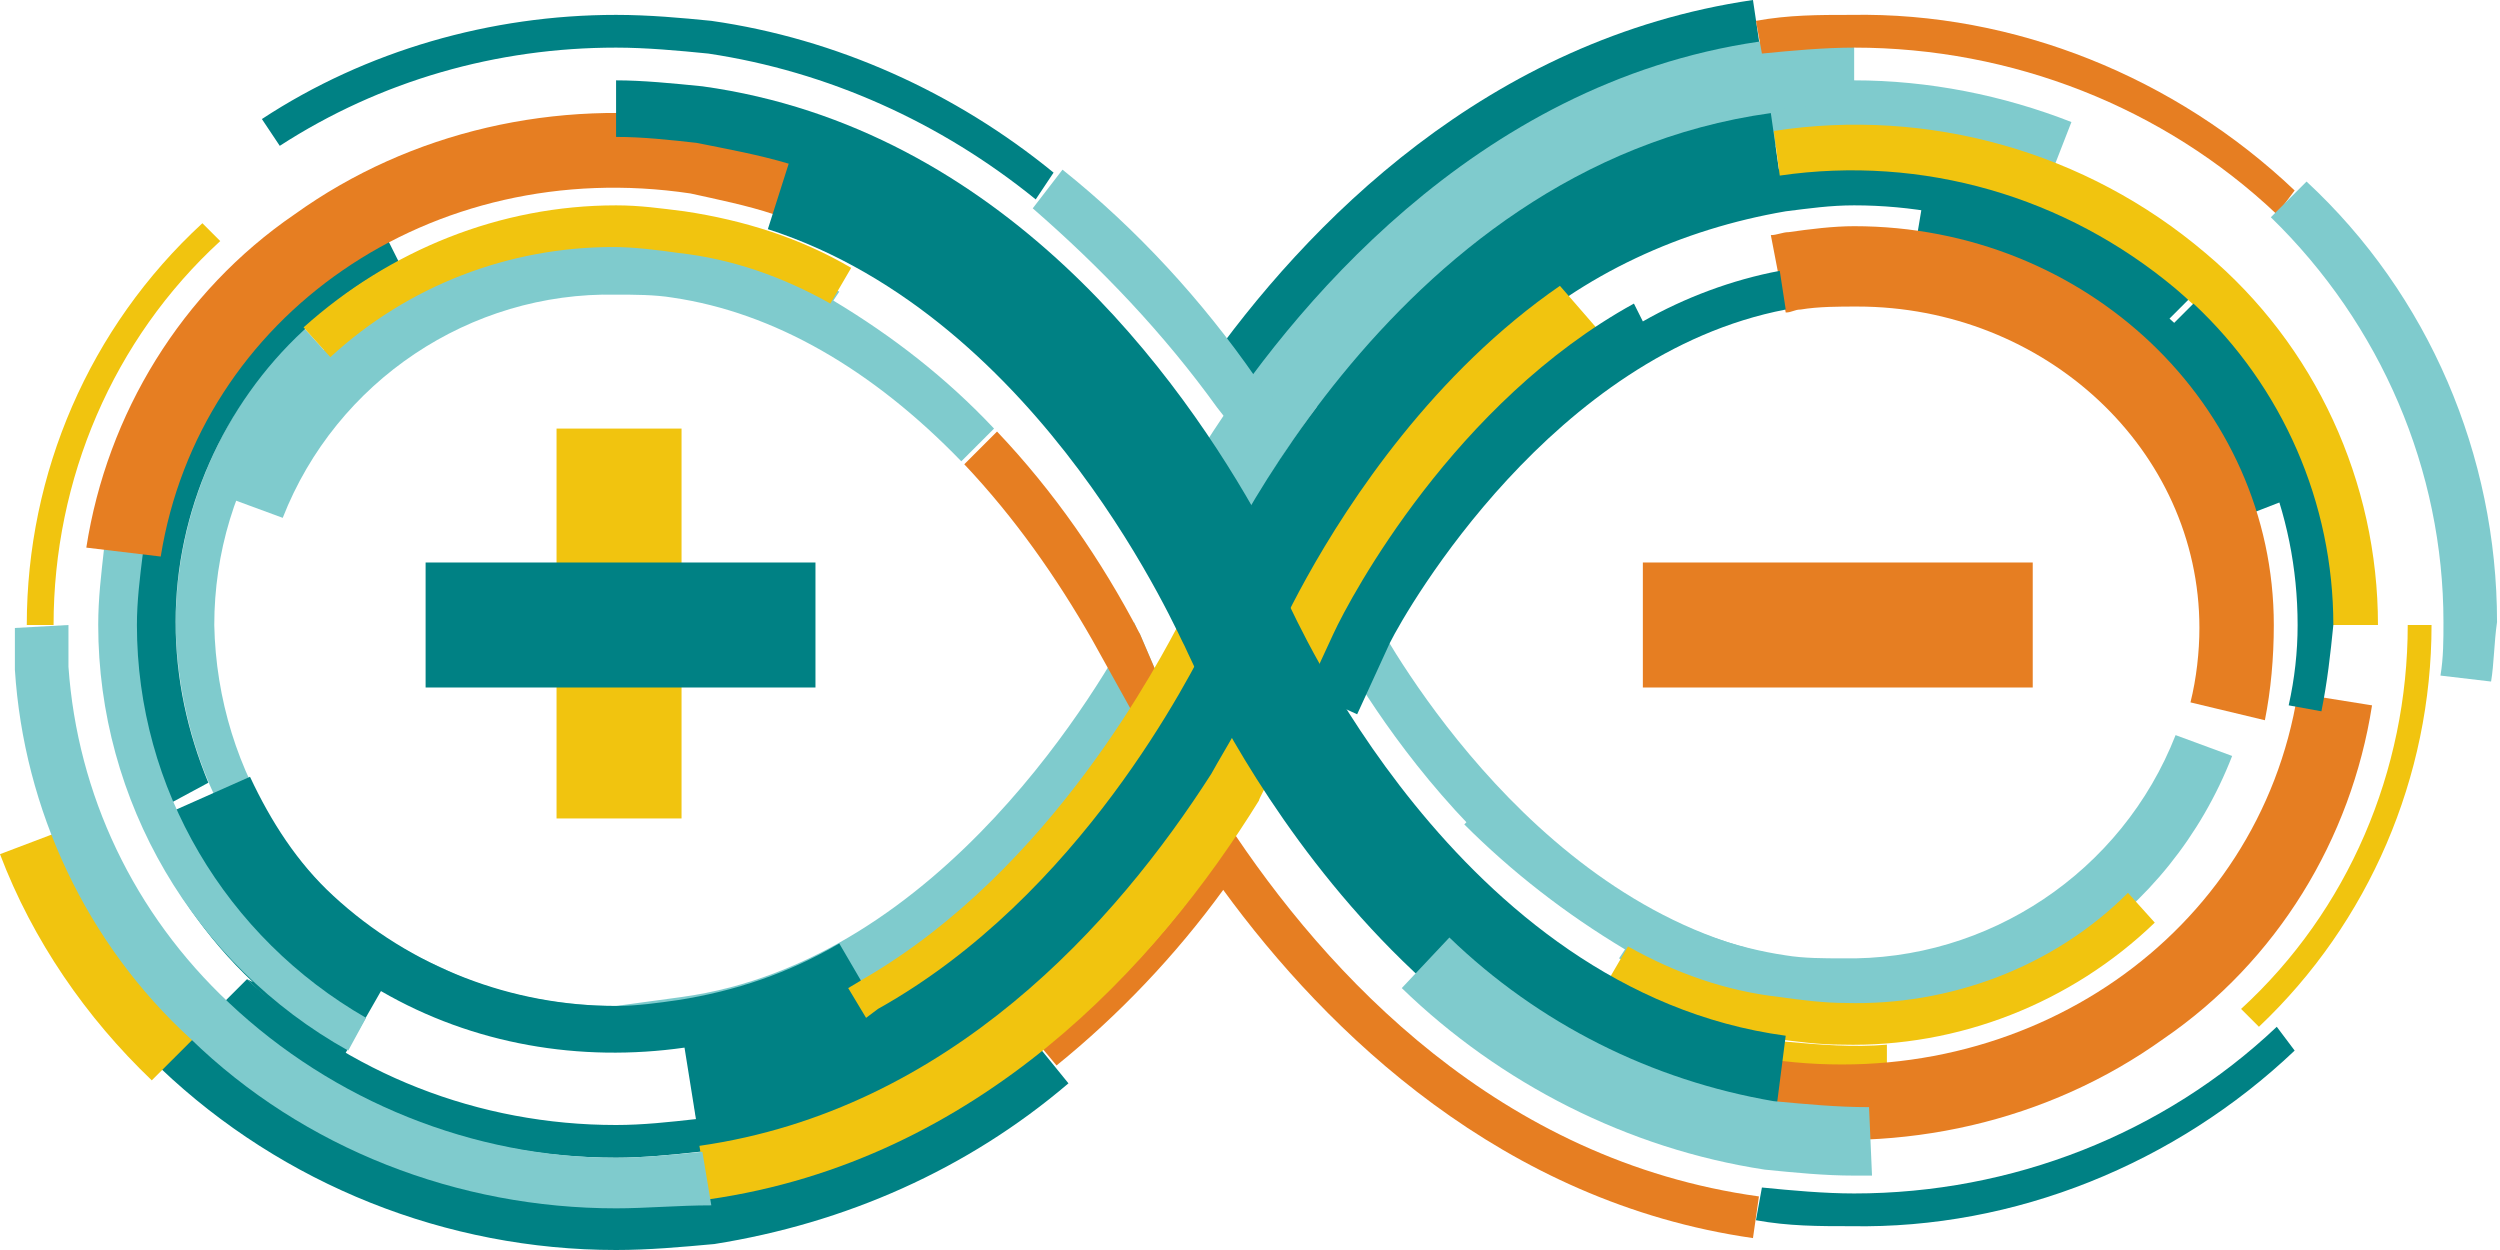 <svg width="128" height="64" viewBox="0 0 128 64" fill="none" xmlns="http://www.w3.org/2000/svg">
<path d="M42.667 15.39L42.971 14.933C40.381 13.562 37.79 12.648 34.895 12.191C33.828 12.038 32.609 12.038 31.543 12.038C22.705 11.886 14.781 17.219 11.581 25.448L14.476 26.514C17.219 19.505 24.076 14.933 31.543 15.086C32.457 15.086 33.524 15.086 34.438 15.238C39.619 16 44.648 18.895 49.219 23.619L50.895 21.943C48.457 19.352 45.714 17.219 42.667 15.39Z" fill="#7FCBCD"/>
<path d="M21.638 51.352C14.019 47.848 9.143 40.381 8.99 32C8.99 27.886 10.21 23.924 12.495 20.419C13.409 19.048 14.324 17.828 15.543 16.762L16.914 18.286C15.848 19.352 14.933 20.419 14.171 21.638C12.038 24.686 10.971 28.343 10.971 32C11.124 39.619 15.543 46.476 22.552 49.524L21.638 51.352Z" fill="#7FCBCD"/>
<path d="M59.276 34.59L58.362 32.457C58.209 32.305 58.209 32.152 58.057 31.848C56.533 34.743 48.305 49.219 34.895 51.048C33.828 51.2 32.609 51.352 31.543 51.505C28.495 51.505 25.295 50.895 22.552 49.524L21.486 51.352C24.533 52.876 28.038 53.486 31.39 53.486C32.609 53.486 33.828 53.333 35.047 53.181C48.152 51.505 56.381 39.771 59.276 34.59Z" fill="#7FCBCD"/>
<path d="M62.019 44.495C59.581 48 56.686 51.048 53.333 53.638L54.095 54.552C57.295 51.962 60.19 48.914 62.629 45.562C67.962 52.876 76.952 61.562 89.752 63.39L90.057 61.257C76.8 59.428 67.962 49.981 62.781 42.057C62.629 41.752 62.019 44.495 62.019 44.495Z" fill="#E67E22"/>
<path d="M96.609 53.486C94.933 53.638 93.105 53.486 91.429 53.333C87.314 52.724 83.352 51.048 80 48.609L78.933 50.133C82.591 52.876 86.857 54.552 91.276 55.162C92.495 55.314 93.867 55.467 95.086 55.467H96.609V53.486Z" fill="#F1C40F"/>
<path d="M60.343 34.133L59.276 34.59L58.362 32.457C56.381 28.648 53.943 25.143 51.048 22.095L49.371 23.771C51.962 26.514 54.095 29.562 55.924 32.762L58.971 38.248L61.562 36.724L60.343 34.133Z" fill="#E67E22"/>
<path d="M94.933 51.657C93.867 51.657 92.648 51.505 91.581 51.352C77.714 49.371 69.638 35.352 68.114 32.457L70.248 31.39C71.162 33.067 78.933 47.086 91.886 49.067C92.952 49.219 93.867 49.219 94.933 49.219V51.657Z" fill="#7FCBCD"/>
<path d="M114.286 26.667C113.371 23.619 111.695 20.724 109.257 18.59C106.209 15.695 102.248 13.714 97.981 13.105L98.438 10.362C103.162 11.124 107.733 13.257 111.238 16.457C113.981 18.895 115.962 22.095 117.029 25.6L114.286 26.667Z" fill="#008184"/>
<path d="M77.105 17.676L75.733 16.152C80 12.191 85.333 9.6 90.972 8.686C92.191 8.533 93.562 8.381 94.781 8.381C101.181 8.381 107.429 10.819 112.152 15.238L110.781 16.61C106.514 12.648 100.724 10.514 94.933 10.514C93.714 10.514 92.648 10.667 91.429 10.819C86.095 11.733 81.067 14.019 77.105 17.676Z" fill="#008184"/>
<path d="M67.048 37.029L60.19 33.676L61.867 30.171C64.762 23.924 69.028 18.438 74.057 13.867L76.952 11.276L81.981 17.067L79.086 19.809C74.819 23.771 71.314 28.343 68.724 33.524L67.048 37.029Z" fill="#F1C40F"/>
<path d="M8.686 41.143C7.467 38.248 6.705 35.2 6.705 32C6.705 25.6 9.295 19.657 13.867 15.238C15.543 13.714 17.372 12.343 19.352 11.276L20.419 13.409C18.59 14.324 16.914 15.543 15.543 16.914C11.429 20.724 8.991 26.209 8.991 31.848C8.991 34.743 9.6 37.486 10.667 40.076L8.686 41.143Z" fill="#008184"/>
<path d="M16.914 18.286L15.543 16.762C19.962 12.8 25.6 10.514 31.543 10.514C32.762 10.514 33.828 10.667 35.047 10.819C38.095 11.276 40.99 12.191 43.581 13.714L42.514 15.543C40.076 14.171 37.486 13.257 34.743 12.952C33.676 12.8 32.457 12.648 31.39 12.648C26.057 12.648 20.876 14.629 16.914 18.286Z" fill="#F1C40F"/>
<path d="M2.743 32H1.371C1.371 24.229 4.571 16.762 10.362 11.429L11.276 12.343C5.79 17.371 2.743 24.533 2.743 32Z" fill="#F1C40F"/>
<path d="M53.029 10.21C48.152 6.248 42.362 3.657 36.267 2.743C34.743 2.59 33.067 2.438 31.543 2.438C25.448 2.438 19.505 4.114 14.324 7.467L13.409 6.095C18.743 2.59 25.143 0.762 31.543 0.762C33.219 0.762 34.895 0.914 36.419 1.067C42.819 1.981 48.914 4.724 53.943 8.838L53.029 10.21Z" fill="#008184"/>
<path d="M64.914 21.333L61.562 19.048C66.895 11.429 76.191 1.981 89.752 0L90.362 4.114C78.171 5.79 69.791 14.324 64.914 21.333Z" fill="#008184"/>
<path d="M68.724 21.791L66.286 19.962C71.01 13.714 79.086 6.095 90.514 4.419C92.038 4.267 93.562 4.114 94.933 4.114C98.743 4.114 102.552 4.876 106.057 6.248L104.99 8.991C101.79 7.771 98.438 7.162 94.933 7.162C93.562 7.162 92.19 7.314 90.819 7.467C80.457 8.838 73.143 16 68.724 21.791Z" fill="#7FCBCD"/>
<path d="M64 26.667L60.648 25.295L61.562 22.857L61.714 22.705C65.981 16 75.428 4.267 90.057 2.133C91.581 1.981 93.257 1.829 94.933 1.829V5.333C93.562 5.333 92.038 5.486 90.667 5.638C78.019 7.467 69.638 16.914 64.914 24.533L64 26.667Z" fill="#7FCBCD"/>
<path d="M64 23.009L62.324 20.876C59.581 17.067 56.381 13.714 52.876 10.667L54.4 8.686C58.21 11.733 61.562 15.39 64.305 19.352L65.981 21.333L64 23.009Z" fill="#7FCBCD"/>
<path d="M116.571 10.972C110.781 5.486 103.01 2.438 94.933 2.438C93.409 2.438 91.733 2.591 90.21 2.743L89.905 1.067C91.581 0.762 93.105 0.762 94.781 0.762C103.162 0.61 111.39 3.962 117.486 9.752L116.571 10.972Z" fill="#E67E22"/>
<path d="M116.571 52.571C110.781 58.057 103.01 61.105 94.933 61.105C93.409 61.105 91.733 60.952 90.21 60.8L89.905 62.476C91.581 62.781 93.105 62.781 94.781 62.781C103.162 62.933 111.39 59.581 117.486 53.79L116.571 52.571Z" fill="#008184"/>
<path d="M35.809 58.362L35.2 54.095C52.571 51.657 61.105 31.543 61.257 31.238C61.714 30.324 70.857 8.533 90.667 5.79L91.276 10.057C73.905 12.495 65.371 32.609 65.219 32.914C64.914 33.828 55.619 55.467 35.809 58.362Z" fill="#008184"/>
<path d="M17.676 53.943L19.505 50.743C24.229 53.486 29.714 54.4 35.047 53.638L35.657 57.448C39.314 56.838 42.971 55.619 46.171 53.79L42.971 48.305C40.381 49.828 37.638 50.743 34.743 51.2C33.676 51.352 32.609 51.505 31.543 51.505C26.209 51.505 21.029 49.524 17.067 45.867C15.238 44.19 13.867 42.057 12.8 39.771L7.314 42.209C8.686 45.257 10.514 48 12.952 50.286L12.648 50.133C14.171 51.657 15.848 52.876 17.676 53.943Z" fill="#008184"/>
<path d="M31.543 59.276C24.076 59.276 16.914 56.533 11.428 51.352L12.648 50.133C17.828 55.01 24.533 57.6 31.543 57.6C32.914 57.6 34.286 57.448 35.657 57.295C49.981 55.314 58.514 43.124 62.476 36.114L63.39 33.829L64.914 34.438L63.848 36.876C59.886 44.191 50.743 56.838 35.809 58.971C34.438 59.124 32.914 59.276 31.543 59.276Z" fill="#008184"/>
<path d="M31.543 64C22.857 64 14.476 60.648 8.229 54.705L10.514 52.419C16.152 57.752 23.772 60.8 31.543 60.8C33.067 60.8 34.591 60.648 36.114 60.495C42.21 59.581 48 56.99 52.724 53.029L54.705 55.467C49.524 59.886 43.276 62.629 36.572 63.695C34.895 63.848 33.219 64 31.543 64Z" fill="#008184"/>
<path d="M36.267 61.41L35.81 58.667C48.61 56.838 57.143 47.238 62.019 39.619C62.172 39.314 63.543 37.029 64 36.114L66.438 37.333C65.829 38.4 64.457 40.838 64.457 40.99C59.276 49.371 50.133 59.429 36.267 61.41Z" fill="#F1C40F"/>
<path d="M17.829 53.791C9.905 49.371 5.029 40.99 5.029 32C5.029 30.629 5.181 29.41 5.333 28.038L7.314 28.343C7.162 29.562 7.01 30.781 7.01 32C7.01 40.381 11.581 48 18.743 52.114L17.829 53.791Z" fill="#7FCBCD"/>
<path d="M8.229 28.495L4.419 28.038C5.486 21.181 9.295 14.933 15.086 10.972C21.029 6.705 28.495 5.029 35.81 6.095C37.486 6.4 39.162 6.705 40.838 7.314L39.619 10.972C38.248 10.514 36.724 10.21 35.352 9.905C22.095 7.924 10.21 16.152 8.229 28.495Z" fill="#E67E22"/>
<path d="M83.2 48.609L82.895 49.067C85.486 50.438 88.076 51.352 90.971 51.809C92.038 51.962 93.257 52.114 94.324 52.114C103.162 52.267 111.086 46.933 114.286 38.705L111.39 37.638C108.648 44.648 101.79 49.219 94.324 49.067C93.409 49.067 92.343 49.067 91.429 48.914C86.248 48.152 81.219 45.257 76.648 40.533L74.971 42.209C77.409 44.648 80.152 46.781 83.2 48.609Z" fill="#7FCBCD"/>
<path d="M108.952 45.714L110.324 47.238C106.057 51.352 100.267 53.638 94.324 53.486C93.105 53.486 92.038 53.333 90.819 53.181C87.771 52.724 84.876 51.809 82.286 50.286L83.352 48.457C85.79 49.828 88.381 50.743 91.124 51.048C92.19 51.2 93.409 51.352 94.476 51.352C99.809 51.505 105.143 49.524 108.952 45.714Z" fill="#F1C40F"/>
<path d="M123.276 32H124.495C124.495 39.771 121.295 47.238 115.657 52.571L114.743 51.657C120.229 46.629 123.276 39.467 123.276 32Z" fill="#F1C40F"/>
<path d="M117.638 35.505L121.448 36.114C120.381 42.971 116.571 49.219 110.781 53.181C104.838 57.448 97.371 59.124 90.057 58.057C88.381 57.752 86.705 57.448 85.181 56.838L86.4 53.181C87.771 53.638 89.295 53.943 90.667 54.248C103.771 56.076 115.657 47.848 117.638 35.505Z" fill="#E67E22"/>
<path d="M7.771 55.314C4.419 52.114 1.676 48.152 0 43.733L4.419 42.057C5.943 45.867 8.229 49.219 11.124 51.962L7.771 55.314Z" fill="#F1C40F"/>
<path d="M31.543 61.867C23.467 61.867 15.543 58.819 9.752 53.181C4.419 48.305 1.219 41.448 0.762 34.286V32.152L3.505 32V34.133C3.962 40.686 6.857 46.781 11.733 51.352C17.067 56.381 24.229 59.276 31.543 59.276C32.914 59.276 34.438 59.124 35.962 58.971L36.419 61.714C34.743 61.714 33.067 61.867 31.543 61.867Z" fill="#7FCBCD"/>
<path d="M44.343 52.114L43.428 50.59L44.19 50.133C53.943 44.495 59.428 33.676 60.495 31.695L60.8 30.933L62.324 31.695L62.019 32.457C60.952 34.59 55.314 45.867 44.952 51.657L44.343 52.114Z" fill="#F1C40F"/>
<path d="M65.981 30.933C65.829 30.781 65.219 29.257 64.152 27.124L64.609 26.819C60.495 19.352 51.352 6.552 35.962 4.419C34.438 4.267 32.914 4.114 31.543 4.114V7.01C32.914 7.01 34.286 7.162 35.657 7.314C37.181 7.619 38.857 7.924 40.381 8.381L39.314 11.733C53.486 16.305 60.495 32.914 60.648 33.067C61.105 33.981 70.4 56.076 90.667 58.971L91.428 53.029C74.514 50.743 66.133 31.086 65.981 30.933Z" fill="#008184"/>
<path d="M121.752 32H119.314C119.314 25.448 116.419 19.048 111.391 14.781C105.752 10.057 98.438 7.924 91.124 8.99L90.819 6.705C98.743 5.486 106.819 7.771 112.914 12.952C118.552 17.676 121.752 24.686 121.752 32Z" fill="#F1C40F"/>
<path d="M34.895 21.943H28.495V41.905H34.895V21.943Z" fill="#F1C40F"/>
<path d="M41.752 28.8H21.791V35.2H41.752V28.8Z" fill="#008184"/>
<path d="M104.076 28.8H84.114V35.2H104.076V28.8Z" fill="#E67E22"/>
<path d="M127.543 34.895L124.952 34.59C125.105 33.676 125.105 32.762 125.105 31.848C125.105 24.076 121.905 16.61 116.267 11.124L118.095 9.295C124.343 15.086 127.848 23.314 127.848 31.848C127.695 32.914 127.695 33.981 127.543 34.895Z" fill="#7FCBCD"/>
<path d="M118.857 36.419L117.181 36.114C117.486 34.743 117.638 33.371 117.638 32C117.638 26.209 115.352 20.724 111.086 16.762L112.305 15.543C116.876 19.809 119.467 25.752 119.467 32C119.314 33.524 119.162 34.895 118.857 36.419Z" fill="#008184"/>
<path d="M115.962 36.876L112.152 35.962C112.457 34.743 112.61 33.371 112.61 32.152C112.61 23.009 104.686 15.695 95.086 15.695C94.171 15.695 93.105 15.695 92.191 15.848C91.886 15.848 91.733 16 91.429 16L90.667 12.038C90.972 12.038 91.276 11.886 91.581 11.886C92.648 11.733 93.867 11.581 94.933 11.581C106.819 11.581 116.419 20.724 116.419 32C116.419 33.676 116.267 35.352 115.962 36.876Z" fill="#E67E22"/>
<path d="M84.114 16.457L83.657 15.543C74.514 20.572 69.181 30.476 68.267 32.457L67.352 34.438L66.286 33.981L65.829 34.895L69.486 36.572L71.162 32.914C72.076 31.086 79.543 18.133 91.429 15.848L91.124 13.867C88.686 14.324 86.248 15.238 84.114 16.457Z" fill="#008184"/>
<path d="M94.933 60.191C93.409 60.191 91.886 60.038 90.362 59.886C83.352 58.819 76.8 55.467 71.771 50.59L74.209 48C78.781 52.419 84.571 55.314 90.819 56.381C92.495 56.533 94.019 56.686 95.695 56.686L95.847 60.191H94.933Z" fill="#7FCBCD"/>
</svg>
